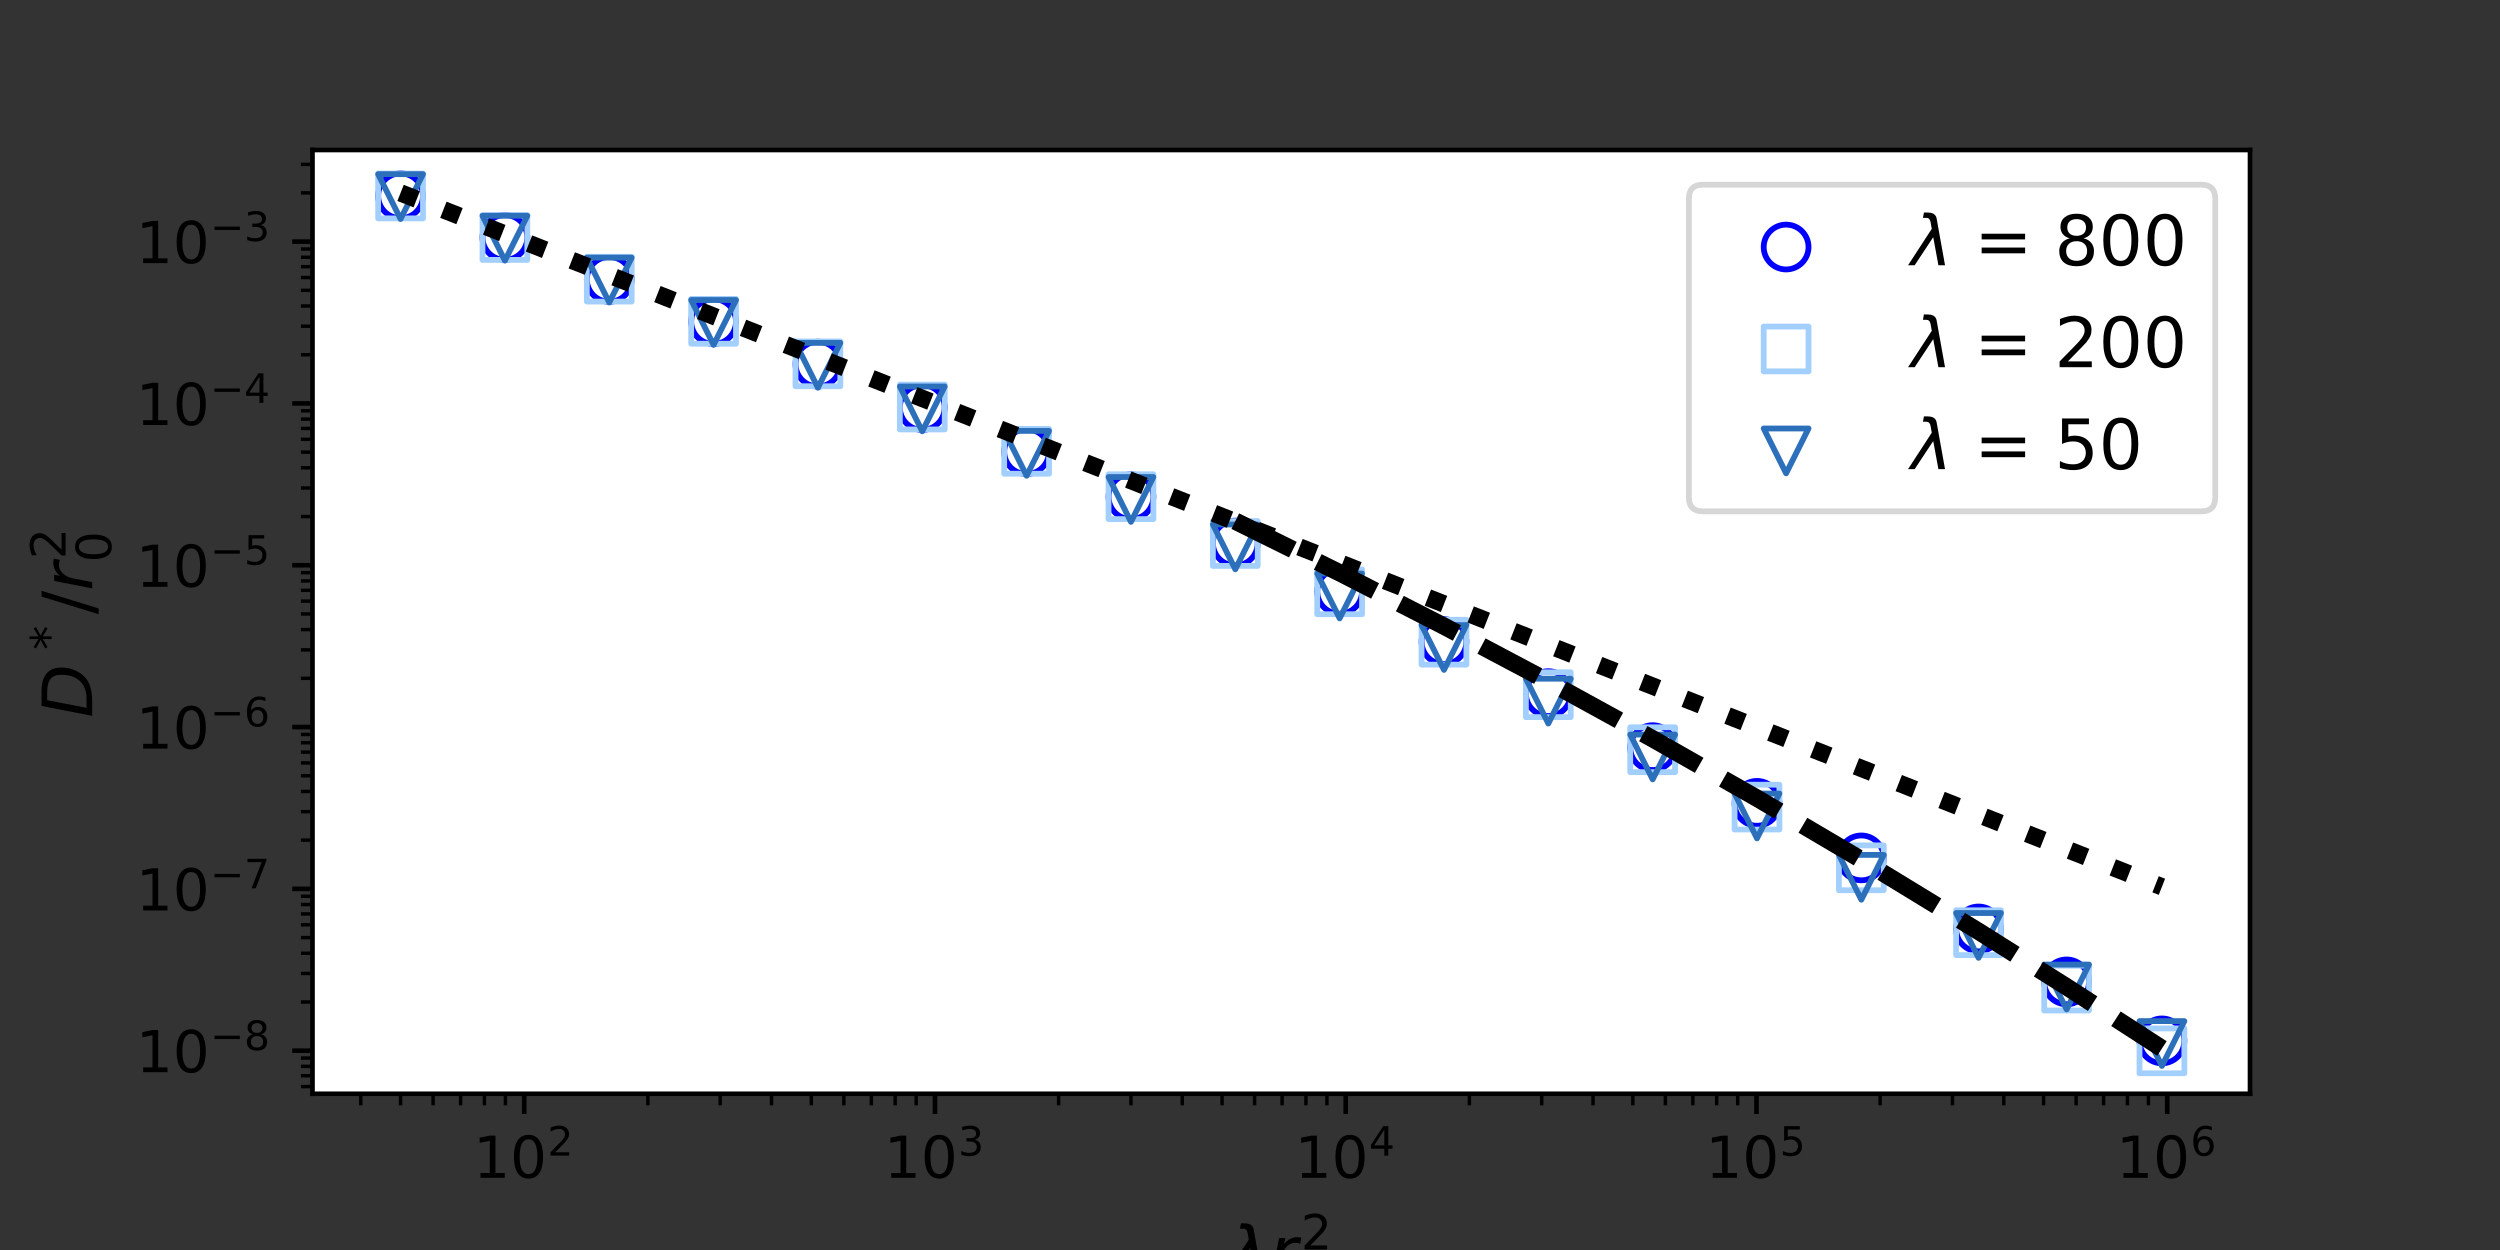 <?xml version="1.0" encoding="utf-8" standalone="no"?>
<!DOCTYPE svg PUBLIC "-//W3C//DTD SVG 1.1//EN"
  "http://www.w3.org/Graphics/SVG/1.1/DTD/svg11.dtd">
<!-- Created with matplotlib (https://matplotlib.org/) -->
<svg height="216pt" version="1.1" viewBox="0 0 432 216" width="432pt" xmlns="http://www.w3.org/2000/svg" xmlns:xlink="http://www.w3.org/1999/xlink">
 <rect x="0" y="0" width="432" height="216" fill="#333333" stroke="none"/>
 <defs>
  <style type="text/css">*{stroke-linecap:butt;stroke-linejoin:round;}</style>
 </defs>
 <g id="figure_1">
  <g id="patch_1">
   <path d="M 0 216 
L 432 216 
L 432 0 
L 0 0 
z
" style="fill:none;"/>
  </g>
  <g id="axes_1">
   <g id="patch_2">
    <path d="M 54 189 
L 388.8 189 
L 388.8 25.92 
L 54 25.92 
z
" style="fill:#ffffff;"/>
   </g>
   <g id="PathCollection_1">
    <defs>
     <path d="M 0 3.873 
C 1.027 3.873 2.012 3.465 2.739 2.739 
C 3.465 2.012 3.873 1.027 3.873 -0 
C 3.873 -1.027 3.465 -2.012 2.739 -2.739 
C 2.012 -3.465 1.027 -3.873 0 -3.873 
C -1.027 -3.873 -2.012 -3.465 -2.739 -2.739 
C -3.465 -2.012 -3.873 -1.027 -3.873 0 
C -3.873 1.027 -3.465 2.012 -2.739 2.739 
C -2.012 3.465 -1.027 3.873 0 3.873 
z
" id="C0_0_7c235ff514"/>
    </defs>
    <g clip-path="url(#p9a90a8bd35)">
     <use style="fill:none;stroke:#0000ff;" x="69.218" xlink:href="#C0_0_7c235ff514" y="33.838"/>
    </g>
    <g clip-path="url(#p9a90a8bd35)">
     <use style="fill:none;stroke:#0000ff;" x="87.248" xlink:href="#C0_0_7c235ff514" y="41.027"/>
    </g>
    <g clip-path="url(#p9a90a8bd35)">
     <use style="fill:none;stroke:#0000ff;" x="105.278" xlink:href="#C0_0_7c235ff514" y="48.273"/>
    </g>
    <g clip-path="url(#p9a90a8bd35)">
     <use style="fill:none;stroke:#0000ff;" x="123.308" xlink:href="#C0_0_7c235ff514" y="55.564"/>
    </g>
    <g clip-path="url(#p9a90a8bd35)">
     <use style="fill:none;stroke:#0000ff;" x="141.338" xlink:href="#C0_0_7c235ff514" y="62.917"/>
    </g>
    <g clip-path="url(#p9a90a8bd35)">
     <use style="fill:none;stroke:#0000ff;" x="159.369" xlink:href="#C0_0_7c235ff514" y="70.415"/>
    </g>
    <g clip-path="url(#p9a90a8bd35)">
     <use style="fill:none;stroke:#0000ff;" x="177.399" xlink:href="#C0_0_7c235ff514" y="78.04"/>
    </g>
    <g clip-path="url(#p9a90a8bd35)">
     <use style="fill:none;stroke:#0000ff;" x="195.429" xlink:href="#C0_0_7c235ff514" y="85.843"/>
    </g>
    <g clip-path="url(#p9a90a8bd35)">
     <use style="fill:none;stroke:#0000ff;" x="213.459" xlink:href="#C0_0_7c235ff514" y="93.84"/>
    </g>
    <g clip-path="url(#p9a90a8bd35)">
     <use style="fill:none;stroke:#0000ff;" x="231.489" xlink:href="#C0_0_7c235ff514" y="102.192"/>
    </g>
    <g clip-path="url(#p9a90a8bd35)">
     <use style="fill:none;stroke:#0000ff;" x="249.519" xlink:href="#C0_0_7c235ff514" y="110.874"/>
    </g>
    <g clip-path="url(#p9a90a8bd35)">
     <use style="fill:none;stroke:#0000ff;" x="267.549" xlink:href="#C0_0_7c235ff514" y="119.859"/>
    </g>
    <g clip-path="url(#p9a90a8bd35)">
     <use style="fill:none;stroke:#0000ff;" x="285.579" xlink:href="#C0_0_7c235ff514" y="129.191"/>
    </g>
    <g clip-path="url(#p9a90a8bd35)">
     <use style="fill:none;stroke:#0000ff;" x="303.609" xlink:href="#C0_0_7c235ff514" y="138.817"/>
    </g>
    <g clip-path="url(#p9a90a8bd35)">
     <use style="fill:none;stroke:#0000ff;" x="321.639" xlink:href="#C0_0_7c235ff514" y="148.244"/>
    </g>
    <g clip-path="url(#p9a90a8bd35)">
     <use style="fill:none;stroke:#0000ff;" x="341.892" xlink:href="#C0_0_7c235ff514" y="160.52"/>
    </g>
    <g clip-path="url(#p9a90a8bd35)">
     <use style="fill:none;stroke:#0000ff;" x="357.111" xlink:href="#C0_0_7c235ff514" y="169.671"/>
    </g>
    <g clip-path="url(#p9a90a8bd35)">
     <use style="fill:none;stroke:#0000ff;" x="373.582" xlink:href="#C0_0_7c235ff514" y="179.864"/>
    </g>
   </g>
   <g id="PathCollection_2">
    <defs>
     <path d="M -3.873 3.873 
L 3.873 3.873 
L 3.873 -3.873 
L -3.873 -3.873 
z
" id="C1_0_9abd73dfb7"/>
    </defs>
    <g clip-path="url(#p9a90a8bd35)">
     <use style="fill:none;stroke:#a2cffe;" x="69.218" xlink:href="#C1_0_9abd73dfb7" y="33.864"/>
    </g>
    <g clip-path="url(#p9a90a8bd35)">
     <use style="fill:none;stroke:#a2cffe;" x="87.248" xlink:href="#C1_0_9abd73dfb7" y="41.042"/>
    </g>
    <g clip-path="url(#p9a90a8bd35)">
     <use style="fill:none;stroke:#a2cffe;" x="105.278" xlink:href="#C1_0_9abd73dfb7" y="48.239"/>
    </g>
    <g clip-path="url(#p9a90a8bd35)">
     <use style="fill:none;stroke:#a2cffe;" x="123.308" xlink:href="#C1_0_9abd73dfb7" y="55.517"/>
    </g>
    <g clip-path="url(#p9a90a8bd35)">
     <use style="fill:none;stroke:#a2cffe;" x="141.338" xlink:href="#C1_0_9abd73dfb7" y="62.871"/>
    </g>
    <g clip-path="url(#p9a90a8bd35)">
     <use style="fill:none;stroke:#a2cffe;" x="159.369" xlink:href="#C1_0_9abd73dfb7" y="70.332"/>
    </g>
    <g clip-path="url(#p9a90a8bd35)">
     <use style="fill:none;stroke:#a2cffe;" x="177.399" xlink:href="#C1_0_9abd73dfb7" y="77.987"/>
    </g>
    <g clip-path="url(#p9a90a8bd35)">
     <use style="fill:none;stroke:#a2cffe;" x="195.429" xlink:href="#C1_0_9abd73dfb7" y="85.83"/>
    </g>
    <g clip-path="url(#p9a90a8bd35)">
     <use style="fill:none;stroke:#a2cffe;" x="213.459" xlink:href="#C1_0_9abd73dfb7" y="93.918"/>
    </g>
    <g clip-path="url(#p9a90a8bd35)">
     <use style="fill:none;stroke:#a2cffe;" x="231.489" xlink:href="#C1_0_9abd73dfb7" y="102.268"/>
    </g>
    <g clip-path="url(#p9a90a8bd35)">
     <use style="fill:none;stroke:#a2cffe;" x="249.519" xlink:href="#C1_0_9abd73dfb7" y="110.971"/>
    </g>
    <g clip-path="url(#p9a90a8bd35)">
     <use style="fill:none;stroke:#a2cffe;" x="267.549" xlink:href="#C1_0_9abd73dfb7" y="120.046"/>
    </g>
    <g clip-path="url(#p9a90a8bd35)">
     <use style="fill:none;stroke:#a2cffe;" x="285.579" xlink:href="#C1_0_9abd73dfb7" y="129.554"/>
    </g>
    <g clip-path="url(#p9a90a8bd35)">
     <use style="fill:none;stroke:#a2cffe;" x="303.609" xlink:href="#C1_0_9abd73dfb7" y="139.47"/>
    </g>
    <g clip-path="url(#p9a90a8bd35)">
     <use style="fill:none;stroke:#a2cffe;" x="321.639" xlink:href="#C1_0_9abd73dfb7" y="149.956"/>
    </g>
    <g clip-path="url(#p9a90a8bd35)">
     <use style="fill:none;stroke:#a2cffe;" x="341.892" xlink:href="#C1_0_9abd73dfb7" y="161.168"/>
    </g>
    <g clip-path="url(#p9a90a8bd35)">
     <use style="fill:none;stroke:#a2cffe;" x="357.111" xlink:href="#C1_0_9abd73dfb7" y="170.744"/>
    </g>
    <g clip-path="url(#p9a90a8bd35)">
     <use style="fill:none;stroke:#a2cffe;" x="373.582" xlink:href="#C1_0_9abd73dfb7" y="181.587"/>
    </g>
   </g>
   <g id="PathCollection_3">
    <path clip-path="url(#p9a90a8bd35)" d="M 69.218 37.843 
L 73.091 30.097 
L 65.345 30.097 
z
" style="fill:none;stroke:#2c6fbb;"/>
    <path clip-path="url(#p9a90a8bd35)" d="M 87.248 45.035 
L 91.121 37.289 
L 83.375 37.289 
z
" style="fill:none;stroke:#2c6fbb;"/>
    <path clip-path="url(#p9a90a8bd35)" d="M 105.278 52.27 
L 109.151 44.524 
L 101.405 44.524 
z
" style="fill:none;stroke:#2c6fbb;"/>
    <path clip-path="url(#p9a90a8bd35)" d="M 123.308 59.595 
L 127.181 51.849 
L 119.435 51.849 
z
" style="fill:none;stroke:#2c6fbb;"/>
    <path clip-path="url(#p9a90a8bd35)" d="M 141.338 66.995 
L 145.211 59.249 
L 137.465 59.249 
z
" style="fill:none;stroke:#2c6fbb;"/>
    <path clip-path="url(#p9a90a8bd35)" d="M 159.369 74.53 
L 163.242 66.784 
L 155.496 66.784 
z
" style="fill:none;stroke:#2c6fbb;"/>
    <path clip-path="url(#p9a90a8bd35)" d="M 177.399 82.209 
L 181.272 74.463 
L 173.526 74.463 
z
" style="fill:none;stroke:#2c6fbb;"/>
    <path clip-path="url(#p9a90a8bd35)" d="M 195.429 90.179 
L 199.302 82.434 
L 191.556 82.434 
z
" style="fill:none;stroke:#2c6fbb;"/>
    <path clip-path="url(#p9a90a8bd35)" d="M 213.459 98.377 
L 217.332 90.631 
L 209.586 90.631 
z
" style="fill:none;stroke:#2c6fbb;"/>
    <path clip-path="url(#p9a90a8bd35)" d="M 231.489 106.857 
L 235.362 99.111 
L 227.616 99.111 
z
" style="fill:none;stroke:#2c6fbb;"/>
    <path clip-path="url(#p9a90a8bd35)" d="M 249.519 115.76 
L 253.392 108.014 
L 245.646 108.014 
z
" style="fill:none;stroke:#2c6fbb;"/>
    <path clip-path="url(#p9a90a8bd35)" d="M 267.549 125.028 
L 271.422 117.282 
L 263.676 117.282 
z
" style="fill:none;stroke:#2c6fbb;"/>
    <path clip-path="url(#p9a90a8bd35)" d="M 285.579 134.679 
L 289.452 126.933 
L 281.706 126.933 
z
" style="fill:none;stroke:#2c6fbb;"/>
    <path clip-path="url(#p9a90a8bd35)" d="M 303.609 144.871 
L 307.482 137.125 
L 299.736 137.125 
z
" style="fill:none;stroke:#2c6fbb;"/>
    <path clip-path="url(#p9a90a8bd35)" d="M 321.639 155.475 
L 325.512 147.729 
L 317.766 147.729 
z
" style="fill:none;stroke:#2c6fbb;"/>
    <path clip-path="url(#p9a90a8bd35)" d="M 341.892 165.516 
L 345.765 157.77 
L 338.019 157.77 
z
" style="fill:none;stroke:#2c6fbb;"/>
    <path clip-path="url(#p9a90a8bd35)" d="M 357.111 174.423 
L 360.984 166.677 
L 353.238 166.677 
z
" style="fill:none;stroke:#2c6fbb;"/>
    <path clip-path="url(#p9a90a8bd35)" d="M 373.582 184.194 
L 377.455 176.448 
L 369.709 176.448 
z
" style="fill:none;stroke:#2c6fbb;"/>
   </g>
   <g id="matplotlib.axis_1">
    <g id="xtick_1">
     <g id="line2d_1">
      <defs>
       <path d="M 0 0 
L 0 3.5 
" id="m5010c3988a" style="stroke:#000000;stroke-width:0.8;"/>
      </defs>
      <g>
       <use style="stroke:#000000;stroke-width:0.8;" x="90.585" xlink:href="#m5010c3988a" y="189"/>
      </g>
     </g>
     <g id="text_1">
      <!-- $\mathdefault{10^{2}}$ -->
      <g transform="translate(81.785 203.598)scale(0.1 -0.1)">
       <defs>
        <path d="M 12.406 8.297 
L 28.516 8.297 
L 28.516 63.922 
L 10.984 60.406 
L 10.984 69.391 
L 28.422 72.906 
L 38.281 72.906 
L 38.281 8.297 
L 54.391 8.297 
L 54.391 0 
L 12.406 0 
z
" id="DejaVuSans-49"/>
        <path d="M 31.781 66.406 
Q 24.172 66.406 20.328 58.906 
Q 16.5 51.422 16.5 36.375 
Q 16.5 21.391 20.328 13.891 
Q 24.172 6.391 31.781 6.391 
Q 39.453 6.391 43.281 13.891 
Q 47.125 21.391 47.125 36.375 
Q 47.125 51.422 43.281 58.906 
Q 39.453 66.406 31.781 66.406 
z
M 31.781 74.219 
Q 44.047 74.219 50.516 64.516 
Q 56.984 54.828 56.984 36.375 
Q 56.984 17.969 50.516 8.266 
Q 44.047 -1.422 31.781 -1.422 
Q 19.531 -1.422 13.062 8.266 
Q 6.594 17.969 6.594 36.375 
Q 6.594 54.828 13.062 64.516 
Q 19.531 74.219 31.781 74.219 
z
" id="DejaVuSans-48"/>
        <path d="M 19.188 8.297 
L 53.609 8.297 
L 53.609 0 
L 7.328 0 
L 7.328 8.297 
Q 12.938 14.109 22.625 23.891 
Q 32.328 33.688 34.812 36.531 
Q 39.547 41.844 41.422 45.531 
Q 43.312 49.219 43.312 52.781 
Q 43.312 58.594 39.234 62.25 
Q 35.156 65.922 28.609 65.922 
Q 23.969 65.922 18.812 64.312 
Q 13.672 62.703 7.812 59.422 
L 7.812 69.391 
Q 13.766 71.781 18.938 73 
Q 24.125 74.219 28.422 74.219 
Q 39.75 74.219 46.484 68.547 
Q 53.219 62.891 53.219 53.422 
Q 53.219 48.922 51.531 44.891 
Q 49.859 40.875 45.406 35.406 
Q 44.188 33.984 37.641 27.219 
Q 31.109 20.453 19.188 8.297 
z
" id="DejaVuSans-50"/>
       </defs>
       <use transform="translate(0 0.766)" xlink:href="#DejaVuSans-49"/>
       <use transform="translate(63.623 0.766)" xlink:href="#DejaVuSans-48"/>
       <use transform="translate(128.203 39.047)scale(0.7)" xlink:href="#DejaVuSans-50"/>
      </g>
     </g>
    </g>
    <g id="xtick_2">
     <g id="line2d_2">
      <g>
       <use style="stroke:#000000;stroke-width:0.8;" x="161.563" xlink:href="#m5010c3988a" y="189"/>
      </g>
     </g>
     <g id="text_2">
      <!-- $\mathdefault{10^{3}}$ -->
      <g transform="translate(152.763 203.598)scale(0.1 -0.1)">
       <defs>
        <path d="M 40.578 39.312 
Q 47.656 37.797 51.625 33 
Q 55.609 28.219 55.609 21.188 
Q 55.609 10.406 48.188 4.484 
Q 40.766 -1.422 27.094 -1.422 
Q 22.516 -1.422 17.656 -0.516 
Q 12.797 0.391 7.625 2.203 
L 7.625 11.719 
Q 11.719 9.328 16.594 8.109 
Q 21.484 6.891 26.812 6.891 
Q 36.078 6.891 40.938 10.547 
Q 45.797 14.203 45.797 21.188 
Q 45.797 27.641 41.281 31.266 
Q 36.766 34.906 28.719 34.906 
L 20.219 34.906 
L 20.219 43.016 
L 29.109 43.016 
Q 36.375 43.016 40.234 45.922 
Q 44.094 48.828 44.094 54.297 
Q 44.094 59.906 40.109 62.906 
Q 36.141 65.922 28.719 65.922 
Q 24.656 65.922 20.016 65.031 
Q 15.375 64.156 9.812 62.312 
L 9.812 71.094 
Q 15.438 72.656 20.344 73.438 
Q 25.25 74.219 29.594 74.219 
Q 40.828 74.219 47.359 69.109 
Q 53.906 64.016 53.906 55.328 
Q 53.906 49.266 50.438 45.094 
Q 46.969 40.922 40.578 39.312 
z
" id="DejaVuSans-51"/>
       </defs>
       <use transform="translate(0 0.766)" xlink:href="#DejaVuSans-49"/>
       <use transform="translate(63.623 0.766)" xlink:href="#DejaVuSans-48"/>
       <use transform="translate(128.203 39.047)scale(0.7)" xlink:href="#DejaVuSans-51"/>
      </g>
     </g>
    </g>
    <g id="xtick_3">
     <g id="line2d_3">
      <g>
       <use style="stroke:#000000;stroke-width:0.8;" x="232.542" xlink:href="#m5010c3988a" y="189"/>
      </g>
     </g>
     <g id="text_3">
      <!-- $\mathdefault{10^{4}}$ -->
      <g transform="translate(223.742 203.598)scale(0.1 -0.1)">
       <defs>
        <path d="M 37.797 64.312 
L 12.891 25.391 
L 37.797 25.391 
z
M 35.203 72.906 
L 47.609 72.906 
L 47.609 25.391 
L 58.016 25.391 
L 58.016 17.188 
L 47.609 17.188 
L 47.609 0 
L 37.797 0 
L 37.797 17.188 
L 4.891 17.188 
L 4.891 26.703 
z
" id="DejaVuSans-52"/>
       </defs>
       <use transform="translate(0 0.684)" xlink:href="#DejaVuSans-49"/>
       <use transform="translate(63.623 0.684)" xlink:href="#DejaVuSans-48"/>
       <use transform="translate(128.203 38.966)scale(0.7)" xlink:href="#DejaVuSans-52"/>
      </g>
     </g>
    </g>
    <g id="xtick_4">
     <g id="line2d_4">
      <g>
       <use style="stroke:#000000;stroke-width:0.8;" x="303.52" xlink:href="#m5010c3988a" y="189"/>
      </g>
     </g>
     <g id="text_4">
      <!-- $\mathdefault{10^{5}}$ -->
      <g transform="translate(294.72 203.598)scale(0.1 -0.1)">
       <defs>
        <path d="M 10.797 72.906 
L 49.516 72.906 
L 49.516 64.594 
L 19.828 64.594 
L 19.828 46.734 
Q 21.969 47.469 24.109 47.828 
Q 26.266 48.188 28.422 48.188 
Q 40.625 48.188 47.75 41.5 
Q 54.891 34.812 54.891 23.391 
Q 54.891 11.625 47.562 5.094 
Q 40.234 -1.422 26.906 -1.422 
Q 22.312 -1.422 17.547 -0.641 
Q 12.797 0.141 7.719 1.703 
L 7.719 11.625 
Q 12.109 9.234 16.797 8.062 
Q 21.484 6.891 26.703 6.891 
Q 35.156 6.891 40.078 11.328 
Q 45.016 15.766 45.016 23.391 
Q 45.016 31 40.078 35.438 
Q 35.156 39.891 26.703 39.891 
Q 22.75 39.891 18.812 39.016 
Q 14.891 38.141 10.797 36.281 
z
" id="DejaVuSans-53"/>
       </defs>
       <use transform="translate(0 0.684)" xlink:href="#DejaVuSans-49"/>
       <use transform="translate(63.623 0.684)" xlink:href="#DejaVuSans-48"/>
       <use transform="translate(128.203 38.966)scale(0.7)" xlink:href="#DejaVuSans-53"/>
      </g>
     </g>
    </g>
    <g id="xtick_5">
     <g id="line2d_5">
      <g>
       <use style="stroke:#000000;stroke-width:0.8;" x="374.499" xlink:href="#m5010c3988a" y="189"/>
      </g>
     </g>
     <g id="text_5">
      <!-- $\mathdefault{10^{6}}$ -->
      <g transform="translate(365.699 203.598)scale(0.1 -0.1)">
       <defs>
        <path d="M 33.016 40.375 
Q 26.375 40.375 22.484 35.828 
Q 18.609 31.297 18.609 23.391 
Q 18.609 15.531 22.484 10.953 
Q 26.375 6.391 33.016 6.391 
Q 39.656 6.391 43.531 10.953 
Q 47.406 15.531 47.406 23.391 
Q 47.406 31.297 43.531 35.828 
Q 39.656 40.375 33.016 40.375 
z
M 52.594 71.297 
L 52.594 62.312 
Q 48.875 64.062 45.094 64.984 
Q 41.312 65.922 37.594 65.922 
Q 27.828 65.922 22.672 59.328 
Q 17.531 52.734 16.797 39.406 
Q 19.672 43.656 24.016 45.922 
Q 28.375 48.188 33.594 48.188 
Q 44.578 48.188 50.953 41.516 
Q 57.328 34.859 57.328 23.391 
Q 57.328 12.156 50.688 5.359 
Q 44.047 -1.422 33.016 -1.422 
Q 20.359 -1.422 13.672 8.266 
Q 6.984 17.969 6.984 36.375 
Q 6.984 53.656 15.188 63.938 
Q 23.391 74.219 37.203 74.219 
Q 40.922 74.219 44.703 73.484 
Q 48.484 72.75 52.594 71.297 
z
" id="DejaVuSans-54"/>
       </defs>
       <use transform="translate(0 0.766)" xlink:href="#DejaVuSans-49"/>
       <use transform="translate(63.623 0.766)" xlink:href="#DejaVuSans-48"/>
       <use transform="translate(128.203 39.047)scale(0.7)" xlink:href="#DejaVuSans-54"/>
      </g>
     </g>
    </g>
    <g id="xtick_6">
     <g id="line2d_6">
      <defs>
       <path d="M 0 0 
L 0 2 
" id="m3ad55608a2" style="stroke:#000000;stroke-width:0.6;"/>
      </defs>
      <g>
       <use style="stroke:#000000;stroke-width:0.6;" x="62.34" xlink:href="#m3ad55608a2" y="189"/>
      </g>
     </g>
    </g>
    <g id="xtick_7">
     <g id="line2d_7">
      <g>
       <use style="stroke:#000000;stroke-width:0.6;" x="69.218" xlink:href="#m3ad55608a2" y="189"/>
      </g>
     </g>
    </g>
    <g id="xtick_8">
     <g id="line2d_8">
      <g>
       <use style="stroke:#000000;stroke-width:0.6;" x="74.838" xlink:href="#m3ad55608a2" y="189"/>
      </g>
     </g>
    </g>
    <g id="xtick_9">
     <g id="line2d_9">
      <g>
       <use style="stroke:#000000;stroke-width:0.6;" x="79.59" xlink:href="#m3ad55608a2" y="189"/>
      </g>
     </g>
    </g>
    <g id="xtick_10">
     <g id="line2d_10">
      <g>
       <use style="stroke:#000000;stroke-width:0.6;" x="83.706" xlink:href="#m3ad55608a2" y="189"/>
      </g>
     </g>
    </g>
    <g id="xtick_11">
     <g id="line2d_11">
      <g>
       <use style="stroke:#000000;stroke-width:0.6;" x="87.337" xlink:href="#m3ad55608a2" y="189"/>
      </g>
     </g>
    </g>
    <g id="xtick_12">
     <g id="line2d_12">
      <g>
       <use style="stroke:#000000;stroke-width:0.6;" x="111.951" xlink:href="#m3ad55608a2" y="189"/>
      </g>
     </g>
    </g>
    <g id="xtick_13">
     <g id="line2d_13">
      <g>
       <use style="stroke:#000000;stroke-width:0.6;" x="124.45" xlink:href="#m3ad55608a2" y="189"/>
      </g>
     </g>
    </g>
    <g id="xtick_14">
     <g id="line2d_14">
      <g>
       <use style="stroke:#000000;stroke-width:0.6;" x="133.318" xlink:href="#m3ad55608a2" y="189"/>
      </g>
     </g>
    </g>
    <g id="xtick_15">
     <g id="line2d_15">
      <g>
       <use style="stroke:#000000;stroke-width:0.6;" x="140.197" xlink:href="#m3ad55608a2" y="189"/>
      </g>
     </g>
    </g>
    <g id="xtick_16">
     <g id="line2d_16">
      <g>
       <use style="stroke:#000000;stroke-width:0.6;" x="145.817" xlink:href="#m3ad55608a2" y="189"/>
      </g>
     </g>
    </g>
    <g id="xtick_17">
     <g id="line2d_17">
      <g>
       <use style="stroke:#000000;stroke-width:0.6;" x="150.569" xlink:href="#m3ad55608a2" y="189"/>
      </g>
     </g>
    </g>
    <g id="xtick_18">
     <g id="line2d_18">
      <g>
       <use style="stroke:#000000;stroke-width:0.6;" x="154.685" xlink:href="#m3ad55608a2" y="189"/>
      </g>
     </g>
    </g>
    <g id="xtick_19">
     <g id="line2d_19">
      <g>
       <use style="stroke:#000000;stroke-width:0.6;" x="158.316" xlink:href="#m3ad55608a2" y="189"/>
      </g>
     </g>
    </g>
    <g id="xtick_20">
     <g id="line2d_20">
      <g>
       <use style="stroke:#000000;stroke-width:0.6;" x="182.93" xlink:href="#m3ad55608a2" y="189"/>
      </g>
     </g>
    </g>
    <g id="xtick_21">
     <g id="line2d_21">
      <g>
       <use style="stroke:#000000;stroke-width:0.6;" x="195.429" xlink:href="#m3ad55608a2" y="189"/>
      </g>
     </g>
    </g>
    <g id="xtick_22">
     <g id="line2d_22">
      <g>
       <use style="stroke:#000000;stroke-width:0.6;" x="204.297" xlink:href="#m3ad55608a2" y="189"/>
      </g>
     </g>
    </g>
    <g id="xtick_23">
     <g id="line2d_23">
      <g>
       <use style="stroke:#000000;stroke-width:0.6;" x="211.175" xlink:href="#m3ad55608a2" y="189"/>
      </g>
     </g>
    </g>
    <g id="xtick_24">
     <g id="line2d_24">
      <g>
       <use style="stroke:#000000;stroke-width:0.6;" x="216.795" xlink:href="#m3ad55608a2" y="189"/>
      </g>
     </g>
    </g>
    <g id="xtick_25">
     <g id="line2d_25">
      <g>
       <use style="stroke:#000000;stroke-width:0.6;" x="221.547" xlink:href="#m3ad55608a2" y="189"/>
      </g>
     </g>
    </g>
    <g id="xtick_26">
     <g id="line2d_26">
      <g>
       <use style="stroke:#000000;stroke-width:0.6;" x="225.663" xlink:href="#m3ad55608a2" y="189"/>
      </g>
     </g>
    </g>
    <g id="xtick_27">
     <g id="line2d_27">
      <g>
       <use style="stroke:#000000;stroke-width:0.6;" x="229.294" xlink:href="#m3ad55608a2" y="189"/>
      </g>
     </g>
    </g>
    <g id="xtick_28">
     <g id="line2d_28">
      <g>
       <use style="stroke:#000000;stroke-width:0.6;" x="253.909" xlink:href="#m3ad55608a2" y="189"/>
      </g>
     </g>
    </g>
    <g id="xtick_29">
     <g id="line2d_29">
      <g>
       <use style="stroke:#000000;stroke-width:0.6;" x="266.407" xlink:href="#m3ad55608a2" y="189"/>
      </g>
     </g>
    </g>
    <g id="xtick_30">
     <g id="line2d_30">
      <g>
       <use style="stroke:#000000;stroke-width:0.6;" x="275.275" xlink:href="#m3ad55608a2" y="189"/>
      </g>
     </g>
    </g>
    <g id="xtick_31">
     <g id="line2d_31">
      <g>
       <use style="stroke:#000000;stroke-width:0.6;" x="282.154" xlink:href="#m3ad55608a2" y="189"/>
      </g>
     </g>
    </g>
    <g id="xtick_32">
     <g id="line2d_32">
      <g>
       <use style="stroke:#000000;stroke-width:0.6;" x="287.774" xlink:href="#m3ad55608a2" y="189"/>
      </g>
     </g>
    </g>
    <g id="xtick_33">
     <g id="line2d_33">
      <g>
       <use style="stroke:#000000;stroke-width:0.6;" x="292.526" xlink:href="#m3ad55608a2" y="189"/>
      </g>
     </g>
    </g>
    <g id="xtick_34">
     <g id="line2d_34">
      <g>
       <use style="stroke:#000000;stroke-width:0.6;" x="296.642" xlink:href="#m3ad55608a2" y="189"/>
      </g>
     </g>
    </g>
    <g id="xtick_35">
     <g id="line2d_35">
      <g>
       <use style="stroke:#000000;stroke-width:0.6;" x="300.273" xlink:href="#m3ad55608a2" y="189"/>
      </g>
     </g>
    </g>
    <g id="xtick_36">
     <g id="line2d_36">
      <g>
       <use style="stroke:#000000;stroke-width:0.6;" x="324.887" xlink:href="#m3ad55608a2" y="189"/>
      </g>
     </g>
    </g>
    <g id="xtick_37">
     <g id="line2d_37">
      <g>
       <use style="stroke:#000000;stroke-width:0.6;" x="337.386" xlink:href="#m3ad55608a2" y="189"/>
      </g>
     </g>
    </g>
    <g id="xtick_38">
     <g id="line2d_38">
      <g>
       <use style="stroke:#000000;stroke-width:0.6;" x="346.254" xlink:href="#m3ad55608a2" y="189"/>
      </g>
     </g>
    </g>
    <g id="xtick_39">
     <g id="line2d_39">
      <g>
       <use style="stroke:#000000;stroke-width:0.6;" x="353.132" xlink:href="#m3ad55608a2" y="189"/>
      </g>
     </g>
    </g>
    <g id="xtick_40">
     <g id="line2d_40">
      <g>
       <use style="stroke:#000000;stroke-width:0.6;" x="358.752" xlink:href="#m3ad55608a2" y="189"/>
      </g>
     </g>
    </g>
    <g id="xtick_41">
     <g id="line2d_41">
      <g>
       <use style="stroke:#000000;stroke-width:0.6;" x="363.504" xlink:href="#m3ad55608a2" y="189"/>
      </g>
     </g>
    </g>
    <g id="xtick_42">
     <g id="line2d_42">
      <g>
       <use style="stroke:#000000;stroke-width:0.6;" x="367.62" xlink:href="#m3ad55608a2" y="189"/>
      </g>
     </g>
    </g>
    <g id="xtick_43">
     <g id="line2d_43">
      <g>
       <use style="stroke:#000000;stroke-width:0.6;" x="371.251" xlink:href="#m3ad55608a2" y="189"/>
      </g>
     </g>
    </g>
    <g id="text_6">
     <!-- $\lambda r_0^2$ -->
     <g transform="translate(212.22 220.598)scale(0.12 -0.12)">
      <defs>
       <path d="M 36.719 67.438 
L 48.828 0 
L 39.312 0 
L 31.844 40.438 
L 5.125 0 
L -4.391 0 
L 29.734 52.438 
L 28.031 62.109 
Q 26.953 68.266 21.734 68.266 
L 17.047 68.266 
L 18.5 75.984 
L 24.219 75.875 
Q 35.203 75.734 36.719 67.438 
z
" id="DejaVuSans-Oblique-955"/>
       <path d="M 44.578 46.391 
Q 43.219 47.125 41.453 47.516 
Q 39.703 47.906 37.703 47.906 
Q 30.516 47.906 25.141 42.453 
Q 19.781 37.016 18.016 27.875 
L 12.5 0 
L 3.516 0 
L 14.203 54.688 
L 23.188 54.688 
L 21.484 46.188 
Q 25.047 50.922 30 53.453 
Q 34.969 56 40.578 56 
Q 42.047 56 43.453 55.828 
Q 44.875 55.672 46.297 55.281 
z
" id="DejaVuSans-Oblique-114"/>
      </defs>
      <use transform="translate(0 0.766)" xlink:href="#DejaVuSans-Oblique-955"/>
      <use transform="translate(59.18 0.766)" xlink:href="#DejaVuSans-Oblique-114"/>
      <use transform="translate(104.943 39.047)scale(0.7)" xlink:href="#DejaVuSans-50"/>
      <use transform="translate(100.293 -26.578)scale(0.7)" xlink:href="#DejaVuSans-48"/>
     </g>
    </g>
   </g>
   <g id="matplotlib.axis_2">
    <g id="ytick_1">
     <g id="line2d_44">
      <defs>
       <path d="M 0 0 
L -3.5 0 
" id="m0178386e87" style="stroke:#000000;stroke-width:0.8;"/>
      </defs>
      <g>
       <use style="stroke:#000000;stroke-width:0.8;" x="54" xlink:href="#m0178386e87" y="181.558"/>
      </g>
     </g>
     <g id="text_7">
      <!-- $\mathdefault{10^{-8}}$ -->
      <g transform="translate(23.5 185.358)scale(0.1 -0.1)">
       <defs>
        <path d="M 10.594 35.5 
L 73.188 35.5 
L 73.188 27.203 
L 10.594 27.203 
z
" id="DejaVuSans-8722"/>
        <path d="M 31.781 34.625 
Q 24.75 34.625 20.719 30.859 
Q 16.703 27.094 16.703 20.516 
Q 16.703 13.922 20.719 10.156 
Q 24.75 6.391 31.781 6.391 
Q 38.812 6.391 42.859 10.172 
Q 46.922 13.969 46.922 20.516 
Q 46.922 27.094 42.891 30.859 
Q 38.875 34.625 31.781 34.625 
z
M 21.922 38.812 
Q 15.578 40.375 12.031 44.719 
Q 8.5 49.078 8.5 55.328 
Q 8.5 64.062 14.719 69.141 
Q 20.953 74.219 31.781 74.219 
Q 42.672 74.219 48.875 69.141 
Q 55.078 64.062 55.078 55.328 
Q 55.078 49.078 51.531 44.719 
Q 48 40.375 41.703 38.812 
Q 48.828 37.156 52.797 32.312 
Q 56.781 27.484 56.781 20.516 
Q 56.781 9.906 50.312 4.234 
Q 43.844 -1.422 31.781 -1.422 
Q 19.734 -1.422 13.25 4.234 
Q 6.781 9.906 6.781 20.516 
Q 6.781 27.484 10.781 32.312 
Q 14.797 37.156 21.922 38.812 
z
M 18.312 54.391 
Q 18.312 48.734 21.844 45.562 
Q 25.391 42.391 31.781 42.391 
Q 38.141 42.391 41.719 45.562 
Q 45.312 48.734 45.312 54.391 
Q 45.312 60.062 41.719 63.234 
Q 38.141 66.406 31.781 66.406 
Q 25.391 66.406 21.844 63.234 
Q 18.312 60.062 18.312 54.391 
z
" id="DejaVuSans-56"/>
       </defs>
       <use transform="translate(0 0.766)" xlink:href="#DejaVuSans-49"/>
       <use transform="translate(63.623 0.766)" xlink:href="#DejaVuSans-48"/>
       <use transform="translate(128.203 39.047)scale(0.7)" xlink:href="#DejaVuSans-8722"/>
       <use transform="translate(186.855 39.047)scale(0.7)" xlink:href="#DejaVuSans-56"/>
      </g>
     </g>
    </g>
    <g id="ytick_2">
     <g id="line2d_45">
      <g>
       <use style="stroke:#000000;stroke-width:0.8;" x="54" xlink:href="#m0178386e87" y="153.597"/>
      </g>
     </g>
     <g id="text_8">
      <!-- $\mathdefault{10^{-7}}$ -->
      <g transform="translate(23.5 157.396)scale(0.1 -0.1)">
       <defs>
        <path d="M 8.203 72.906 
L 55.078 72.906 
L 55.078 68.703 
L 28.609 0 
L 18.312 0 
L 43.219 64.594 
L 8.203 64.594 
z
" id="DejaVuSans-55"/>
       </defs>
       <use transform="translate(0 0.684)" xlink:href="#DejaVuSans-49"/>
       <use transform="translate(63.623 0.684)" xlink:href="#DejaVuSans-48"/>
       <use transform="translate(128.203 38.966)scale(0.7)" xlink:href="#DejaVuSans-8722"/>
       <use transform="translate(186.855 38.966)scale(0.7)" xlink:href="#DejaVuSans-55"/>
      </g>
     </g>
    </g>
    <g id="ytick_3">
     <g id="line2d_46">
      <g>
       <use style="stroke:#000000;stroke-width:0.8;" x="54" xlink:href="#m0178386e87" y="125.635"/>
      </g>
     </g>
     <g id="text_9">
      <!-- $\mathdefault{10^{-6}}$ -->
      <g transform="translate(23.5 129.434)scale(0.1 -0.1)">
       <use transform="translate(0 0.766)" xlink:href="#DejaVuSans-49"/>
       <use transform="translate(63.623 0.766)" xlink:href="#DejaVuSans-48"/>
       <use transform="translate(128.203 39.047)scale(0.7)" xlink:href="#DejaVuSans-8722"/>
       <use transform="translate(186.855 39.047)scale(0.7)" xlink:href="#DejaVuSans-54"/>
      </g>
     </g>
    </g>
    <g id="ytick_4">
     <g id="line2d_47">
      <g>
       <use style="stroke:#000000;stroke-width:0.8;" x="54" xlink:href="#m0178386e87" y="97.673"/>
      </g>
     </g>
     <g id="text_10">
      <!-- $\mathdefault{10^{-5}}$ -->
      <g transform="translate(23.5 101.473)scale(0.1 -0.1)">
       <use transform="translate(0 0.684)" xlink:href="#DejaVuSans-49"/>
       <use transform="translate(63.623 0.684)" xlink:href="#DejaVuSans-48"/>
       <use transform="translate(128.203 38.966)scale(0.7)" xlink:href="#DejaVuSans-8722"/>
       <use transform="translate(186.855 38.966)scale(0.7)" xlink:href="#DejaVuSans-53"/>
      </g>
     </g>
    </g>
    <g id="ytick_5">
     <g id="line2d_48">
      <g>
       <use style="stroke:#000000;stroke-width:0.8;" x="54" xlink:href="#m0178386e87" y="69.712"/>
      </g>
     </g>
     <g id="text_11">
      <!-- $\mathdefault{10^{-4}}$ -->
      <g transform="translate(23.5 73.511)scale(0.1 -0.1)">
       <use transform="translate(0 0.684)" xlink:href="#DejaVuSans-49"/>
       <use transform="translate(63.623 0.684)" xlink:href="#DejaVuSans-48"/>
       <use transform="translate(128.203 38.966)scale(0.7)" xlink:href="#DejaVuSans-8722"/>
       <use transform="translate(186.855 38.966)scale(0.7)" xlink:href="#DejaVuSans-52"/>
      </g>
     </g>
    </g>
    <g id="ytick_6">
     <g id="line2d_49">
      <g>
       <use style="stroke:#000000;stroke-width:0.8;" x="54" xlink:href="#m0178386e87" y="41.75"/>
      </g>
     </g>
     <g id="text_12">
      <!-- $\mathdefault{10^{-3}}$ -->
      <g transform="translate(23.5 45.549)scale(0.1 -0.1)">
       <use transform="translate(0 0.766)" xlink:href="#DejaVuSans-49"/>
       <use transform="translate(63.623 0.766)" xlink:href="#DejaVuSans-48"/>
       <use transform="translate(128.203 39.047)scale(0.7)" xlink:href="#DejaVuSans-8722"/>
       <use transform="translate(186.855 39.047)scale(0.7)" xlink:href="#DejaVuSans-51"/>
      </g>
     </g>
    </g>
    <g id="ytick_7">
     <g id="line2d_50">
      <defs>
       <path d="M 0 0 
L -2 0 
" id="mbe70d41e10" style="stroke:#000000;stroke-width:0.6;"/>
      </defs>
      <g>
       <use style="stroke:#000000;stroke-width:0.6;" x="54" xlink:href="#mbe70d41e10" y="187.762"/>
      </g>
     </g>
    </g>
    <g id="ytick_8">
     <g id="line2d_51">
      <g>
       <use style="stroke:#000000;stroke-width:0.6;" x="54" xlink:href="#mbe70d41e10" y="185.89"/>
      </g>
     </g>
    </g>
    <g id="ytick_9">
     <g id="line2d_52">
      <g>
       <use style="stroke:#000000;stroke-width:0.6;" x="54" xlink:href="#mbe70d41e10" y="184.268"/>
      </g>
     </g>
    </g>
    <g id="ytick_10">
     <g id="line2d_53">
      <g>
       <use style="stroke:#000000;stroke-width:0.6;" x="54" xlink:href="#mbe70d41e10" y="182.838"/>
      </g>
     </g>
    </g>
    <g id="ytick_11">
     <g id="line2d_54">
      <g>
       <use style="stroke:#000000;stroke-width:0.6;" x="54" xlink:href="#mbe70d41e10" y="173.141"/>
      </g>
     </g>
    </g>
    <g id="ytick_12">
     <g id="line2d_55">
      <g>
       <use style="stroke:#000000;stroke-width:0.6;" x="54" xlink:href="#mbe70d41e10" y="168.217"/>
      </g>
     </g>
    </g>
    <g id="ytick_13">
     <g id="line2d_56">
      <g>
       <use style="stroke:#000000;stroke-width:0.6;" x="54" xlink:href="#mbe70d41e10" y="164.724"/>
      </g>
     </g>
    </g>
    <g id="ytick_14">
     <g id="line2d_57">
      <g>
       <use style="stroke:#000000;stroke-width:0.6;" x="54" xlink:href="#mbe70d41e10" y="162.014"/>
      </g>
     </g>
    </g>
    <g id="ytick_15">
     <g id="line2d_58">
      <g>
       <use style="stroke:#000000;stroke-width:0.6;" x="54" xlink:href="#mbe70d41e10" y="159.8"/>
      </g>
     </g>
    </g>
    <g id="ytick_16">
     <g id="line2d_59">
      <g>
       <use style="stroke:#000000;stroke-width:0.6;" x="54" xlink:href="#mbe70d41e10" y="157.928"/>
      </g>
     </g>
    </g>
    <g id="ytick_17">
     <g id="line2d_60">
      <g>
       <use style="stroke:#000000;stroke-width:0.6;" x="54" xlink:href="#mbe70d41e10" y="156.307"/>
      </g>
     </g>
    </g>
    <g id="ytick_18">
     <g id="line2d_61">
      <g>
       <use style="stroke:#000000;stroke-width:0.6;" x="54" xlink:href="#mbe70d41e10" y="154.876"/>
      </g>
     </g>
    </g>
    <g id="ytick_19">
     <g id="line2d_62">
      <g>
       <use style="stroke:#000000;stroke-width:0.6;" x="54" xlink:href="#mbe70d41e10" y="145.179"/>
      </g>
     </g>
    </g>
    <g id="ytick_20">
     <g id="line2d_63">
      <g>
       <use style="stroke:#000000;stroke-width:0.6;" x="54" xlink:href="#mbe70d41e10" y="140.256"/>
      </g>
     </g>
    </g>
    <g id="ytick_21">
     <g id="line2d_64">
      <g>
       <use style="stroke:#000000;stroke-width:0.6;" x="54" xlink:href="#mbe70d41e10" y="136.762"/>
      </g>
     </g>
    </g>
    <g id="ytick_22">
     <g id="line2d_65">
      <g>
       <use style="stroke:#000000;stroke-width:0.6;" x="54" xlink:href="#mbe70d41e10" y="134.052"/>
      </g>
     </g>
    </g>
    <g id="ytick_23">
     <g id="line2d_66">
      <g>
       <use style="stroke:#000000;stroke-width:0.6;" x="54" xlink:href="#mbe70d41e10" y="131.838"/>
      </g>
     </g>
    </g>
    <g id="ytick_24">
     <g id="line2d_67">
      <g>
       <use style="stroke:#000000;stroke-width:0.6;" x="54" xlink:href="#mbe70d41e10" y="129.966"/>
      </g>
     </g>
    </g>
    <g id="ytick_25">
     <g id="line2d_68">
      <g>
       <use style="stroke:#000000;stroke-width:0.6;" x="54" xlink:href="#mbe70d41e10" y="128.345"/>
      </g>
     </g>
    </g>
    <g id="ytick_26">
     <g id="line2d_69">
      <g>
       <use style="stroke:#000000;stroke-width:0.6;" x="54" xlink:href="#mbe70d41e10" y="126.915"/>
      </g>
     </g>
    </g>
    <g id="ytick_27">
     <g id="line2d_70">
      <g>
       <use style="stroke:#000000;stroke-width:0.6;" x="54" xlink:href="#mbe70d41e10" y="117.218"/>
      </g>
     </g>
    </g>
    <g id="ytick_28">
     <g id="line2d_71">
      <g>
       <use style="stroke:#000000;stroke-width:0.6;" x="54" xlink:href="#mbe70d41e10" y="112.294"/>
      </g>
     </g>
    </g>
    <g id="ytick_29">
     <g id="line2d_72">
      <g>
       <use style="stroke:#000000;stroke-width:0.6;" x="54" xlink:href="#mbe70d41e10" y="108.8"/>
      </g>
     </g>
    </g>
    <g id="ytick_30">
     <g id="line2d_73">
      <g>
       <use style="stroke:#000000;stroke-width:0.6;" x="54" xlink:href="#mbe70d41e10" y="106.091"/>
      </g>
     </g>
    </g>
    <g id="ytick_31">
     <g id="line2d_74">
      <g>
       <use style="stroke:#000000;stroke-width:0.6;" x="54" xlink:href="#mbe70d41e10" y="103.877"/>
      </g>
     </g>
    </g>
    <g id="ytick_32">
     <g id="line2d_75">
      <g>
       <use style="stroke:#000000;stroke-width:0.6;" x="54" xlink:href="#mbe70d41e10" y="102.005"/>
      </g>
     </g>
    </g>
    <g id="ytick_33">
     <g id="line2d_76">
      <g>
       <use style="stroke:#000000;stroke-width:0.6;" x="54" xlink:href="#mbe70d41e10" y="100.383"/>
      </g>
     </g>
    </g>
    <g id="ytick_34">
     <g id="line2d_77">
      <g>
       <use style="stroke:#000000;stroke-width:0.6;" x="54" xlink:href="#mbe70d41e10" y="98.953"/>
      </g>
     </g>
    </g>
    <g id="ytick_35">
     <g id="line2d_78">
      <g>
       <use style="stroke:#000000;stroke-width:0.6;" x="54" xlink:href="#mbe70d41e10" y="89.256"/>
      </g>
     </g>
    </g>
    <g id="ytick_36">
     <g id="line2d_79">
      <g>
       <use style="stroke:#000000;stroke-width:0.6;" x="54" xlink:href="#mbe70d41e10" y="84.332"/>
      </g>
     </g>
    </g>
    <g id="ytick_37">
     <g id="line2d_80">
      <g>
       <use style="stroke:#000000;stroke-width:0.6;" x="54" xlink:href="#mbe70d41e10" y="80.839"/>
      </g>
     </g>
    </g>
    <g id="ytick_38">
     <g id="line2d_81">
      <g>
       <use style="stroke:#000000;stroke-width:0.6;" x="54" xlink:href="#mbe70d41e10" y="78.129"/>
      </g>
     </g>
    </g>
    <g id="ytick_39">
     <g id="line2d_82">
      <g>
       <use style="stroke:#000000;stroke-width:0.6;" x="54" xlink:href="#mbe70d41e10" y="75.915"/>
      </g>
     </g>
    </g>
    <g id="ytick_40">
     <g id="line2d_83">
      <g>
       <use style="stroke:#000000;stroke-width:0.6;" x="54" xlink:href="#mbe70d41e10" y="74.043"/>
      </g>
     </g>
    </g>
    <g id="ytick_41">
     <g id="line2d_84">
      <g>
       <use style="stroke:#000000;stroke-width:0.6;" x="54" xlink:href="#mbe70d41e10" y="72.421"/>
      </g>
     </g>
    </g>
    <g id="ytick_42">
     <g id="line2d_85">
      <g>
       <use style="stroke:#000000;stroke-width:0.6;" x="54" xlink:href="#mbe70d41e10" y="70.991"/>
      </g>
     </g>
    </g>
    <g id="ytick_43">
     <g id="line2d_86">
      <g>
       <use style="stroke:#000000;stroke-width:0.6;" x="54" xlink:href="#mbe70d41e10" y="61.294"/>
      </g>
     </g>
    </g>
    <g id="ytick_44">
     <g id="line2d_87">
      <g>
       <use style="stroke:#000000;stroke-width:0.6;" x="54" xlink:href="#mbe70d41e10" y="56.371"/>
      </g>
     </g>
    </g>
    <g id="ytick_45">
     <g id="line2d_88">
      <g>
       <use style="stroke:#000000;stroke-width:0.6;" x="54" xlink:href="#mbe70d41e10" y="52.877"/>
      </g>
     </g>
    </g>
    <g id="ytick_46">
     <g id="line2d_89">
      <g>
       <use style="stroke:#000000;stroke-width:0.6;" x="54" xlink:href="#mbe70d41e10" y="50.167"/>
      </g>
     </g>
    </g>
    <g id="ytick_47">
     <g id="line2d_90">
      <g>
       <use style="stroke:#000000;stroke-width:0.6;" x="54" xlink:href="#mbe70d41e10" y="47.953"/>
      </g>
     </g>
    </g>
    <g id="ytick_48">
     <g id="line2d_91">
      <g>
       <use style="stroke:#000000;stroke-width:0.6;" x="54" xlink:href="#mbe70d41e10" y="46.081"/>
      </g>
     </g>
    </g>
    <g id="ytick_49">
     <g id="line2d_92">
      <g>
       <use style="stroke:#000000;stroke-width:0.6;" x="54" xlink:href="#mbe70d41e10" y="44.46"/>
      </g>
     </g>
    </g>
    <g id="ytick_50">
     <g id="line2d_93">
      <g>
       <use style="stroke:#000000;stroke-width:0.6;" x="54" xlink:href="#mbe70d41e10" y="43.029"/>
      </g>
     </g>
    </g>
    <g id="ytick_51">
     <g id="line2d_94">
      <g>
       <use style="stroke:#000000;stroke-width:0.6;" x="54" xlink:href="#mbe70d41e10" y="33.333"/>
      </g>
     </g>
    </g>
    <g id="ytick_52">
     <g id="line2d_95">
      <g>
       <use style="stroke:#000000;stroke-width:0.6;" x="54" xlink:href="#mbe70d41e10" y="28.409"/>
      </g>
     </g>
    </g>
    <g id="text_13">
     <!-- $D^*/r_0^2$ -->
     <g transform="translate(16.02 124.02)rotate(-90)scale(0.12 -0.12)">
      <defs>
       <path d="M 16.891 72.906 
L 38.094 72.906 
Q 54.984 72.906 63.594 65.75 
Q 72.219 58.594 72.219 44.484 
Q 72.219 35.156 68.938 26.531 
Q 65.672 17.922 59.906 12.016 
Q 54.109 5.953 45.172 2.969 
Q 36.234 0 24.031 0 
L 2.688 0 
z
M 25.203 64.797 
L 14.203 8.109 
L 27.094 8.109 
Q 43.656 8.109 52.734 17.625 
Q 61.812 27.156 61.812 44.484 
Q 61.812 54.984 55.953 59.891 
Q 50.094 64.797 37.594 64.797 
z
" id="DejaVuSans-Oblique-68"/>
       <path d="M 47.016 60.891 
L 29.5 51.422 
L 47.016 41.891 
L 44.188 37.109 
L 27.781 47.016 
L 27.781 28.609 
L 22.219 28.609 
L 22.219 47.016 
L 5.812 37.109 
L 2.984 41.891 
L 20.516 51.422 
L 2.984 60.891 
L 5.812 65.719 
L 22.219 55.812 
L 22.219 74.219 
L 27.781 74.219 
L 27.781 55.812 
L 44.188 65.719 
z
" id="DejaVuSans-42"/>
       <path d="M 25.391 72.906 
L 33.688 72.906 
L 8.297 -9.281 
L 0 -9.281 
z
" id="DejaVuSans-47"/>
      </defs>
      <use transform="translate(0 0.766)" xlink:href="#DejaVuSans-Oblique-68"/>
      <use transform="translate(97.656 39.047)scale(0.7)" xlink:href="#DejaVuSans-42"/>
      <use transform="translate(149.028 0.766)" xlink:href="#DejaVuSans-47"/>
      <use transform="translate(182.72 0.766)" xlink:href="#DejaVuSans-Oblique-114"/>
      <use transform="translate(228.483 39.047)scale(0.7)" xlink:href="#DejaVuSans-50"/>
      <use transform="translate(223.833 -26.578)scale(0.7)" xlink:href="#DejaVuSans-48"/>
     </g>
    </g>
   </g>
   <g id="line2d_96">
    <path clip-path="url(#p9a90a8bd35)" d="M 213.459 90.057 
L 231.489 98.98 
L 249.519 108.206 
L 267.549 117.761 
L 285.579 127.667 
L 303.609 137.934 
L 321.639 148.566 
L 341.892 160.938 
L 357.111 170.526 
L 373.582 181.182 
" style="fill:none;stroke:#000000;stroke-dasharray:11.1,4.8;stroke-dashoffset:0;stroke-width:3;"/>
   </g>
   <g id="line2d_97">
    <path clip-path="url(#p9a90a8bd35)" d="M 69.218 33.333 
L 87.248 40.436 
L 105.278 47.538 
L 123.308 54.641 
L 141.338 61.744 
L 159.369 68.847 
L 177.399 75.95 
L 195.429 83.053 
L 213.459 90.156 
L 231.489 97.259 
L 249.519 104.361 
L 267.549 111.464 
L 285.579 118.567 
L 303.609 125.67 
L 321.639 132.773 
L 341.892 140.751 
L 357.111 146.747 
L 373.582 153.236 
" style="fill:none;stroke:#000000;stroke-dasharray:3,4.95;stroke-dashoffset:0;stroke-width:3;"/>
   </g>
   <g id="patch_3">
    <path d="M 54 189 
L 54 25.92 
" style="fill:none;stroke:#000000;stroke-linecap:square;stroke-linejoin:miter;stroke-width:0.8;"/>
   </g>
   <g id="patch_4">
    <path d="M 388.8 189 
L 388.8 25.92 
" style="fill:none;stroke:#000000;stroke-linecap:square;stroke-linejoin:miter;stroke-width:0.8;"/>
   </g>
   <g id="patch_5">
    <path d="M 54 189 
L 388.8 189 
" style="fill:none;stroke:#000000;stroke-linecap:square;stroke-linejoin:miter;stroke-width:0.8;"/>
   </g>
   <g id="patch_6">
    <path d="M 54 25.92 
L 388.8 25.92 
" style="fill:none;stroke:#000000;stroke-linecap:square;stroke-linejoin:miter;stroke-width:0.8;"/>
   </g>
   <g id="legend_1">
    <g id="patch_7">
     <path d="M 294.24 88.361 
L 380.4 88.361 
Q 382.8 88.361 382.8 85.961 
L 382.8 34.32 
Q 382.8 31.92 380.4 31.92 
L 294.24 31.92 
Q 291.84 31.92 291.84 34.32 
L 291.84 85.961 
Q 291.84 88.361 294.24 88.361 
z
" style="fill:#ffffff;opacity:0.8;stroke:#cccccc;stroke-linejoin:miter;"/>
    </g>
    <g id="PathCollection_4">
     <path d="M 308.64 46.561 
C 309.667 46.561 310.652 46.153 311.379 45.427 
C 312.105 44.7 312.513 43.715 312.513 42.688 
C 312.513 41.661 312.105 40.676 311.379 39.95 
C 310.652 39.223 309.667 38.815 308.64 38.815 
C 307.613 38.815 306.628 39.223 305.901 39.95 
C 305.175 40.676 304.767 41.661 304.767 42.688 
C 304.767 43.715 305.175 44.7 305.901 45.427 
C 306.628 46.153 307.613 46.561 308.64 46.561 
z
" style="fill:none;stroke:#0000ff;"/>
    </g>
    <g id="text_14">
     <!-- $\lambda$ = 800 -->
     <g transform="translate(330.24 45.838)scale(0.12 -0.12)">
      <defs>
       <path id="DejaVuSans-32"/>
       <path d="M 10.594 45.406 
L 73.188 45.406 
L 73.188 37.203 
L 10.594 37.203 
z
M 10.594 25.484 
L 73.188 25.484 
L 73.188 17.188 
L 10.594 17.188 
z
" id="DejaVuSans-61"/>
      </defs>
      <use transform="translate(0 0.016)" xlink:href="#DejaVuSans-Oblique-955"/>
      <use transform="translate(59.18 0.016)" xlink:href="#DejaVuSans-32"/>
      <use transform="translate(90.967 0.016)" xlink:href="#DejaVuSans-61"/>
      <use transform="translate(174.756 0.016)" xlink:href="#DejaVuSans-32"/>
      <use transform="translate(206.543 0.016)" xlink:href="#DejaVuSans-56"/>
      <use transform="translate(270.166 0.016)" xlink:href="#DejaVuSans-48"/>
      <use transform="translate(333.789 0.016)" xlink:href="#DejaVuSans-48"/>
     </g>
    </g>
    <g id="PathCollection_5">
     <path d="M 304.767 64.175 
L 312.513 64.175 
L 312.513 56.429 
L 304.767 56.429 
z
" style="fill:none;stroke:#a2cffe;"/>
    </g>
    <g id="text_15">
     <!-- $\lambda$ = 200 -->
     <g transform="translate(330.24 63.452)scale(0.12 -0.12)">
      <use transform="translate(0 0.016)" xlink:href="#DejaVuSans-Oblique-955"/>
      <use transform="translate(59.18 0.016)" xlink:href="#DejaVuSans-32"/>
      <use transform="translate(90.967 0.016)" xlink:href="#DejaVuSans-61"/>
      <use transform="translate(174.756 0.016)" xlink:href="#DejaVuSans-32"/>
      <use transform="translate(206.543 0.016)" xlink:href="#DejaVuSans-50"/>
      <use transform="translate(270.166 0.016)" xlink:href="#DejaVuSans-48"/>
      <use transform="translate(333.789 0.016)" xlink:href="#DejaVuSans-48"/>
     </g>
    </g>
    <g id="PathCollection_6">
     <path d="M 308.64 81.789 
L 312.513 74.043 
L 304.767 74.043 
z
" style="fill:none;stroke:#2c6fbb;"/>
    </g>
    <g id="text_16">
     <!-- $\lambda$ = 50 -->
     <g transform="translate(330.24 81.066)scale(0.12 -0.12)">
      <use transform="translate(0 0.016)" xlink:href="#DejaVuSans-Oblique-955"/>
      <use transform="translate(59.18 0.016)" xlink:href="#DejaVuSans-32"/>
      <use transform="translate(90.967 0.016)" xlink:href="#DejaVuSans-61"/>
      <use transform="translate(174.756 0.016)" xlink:href="#DejaVuSans-32"/>
      <use transform="translate(206.543 0.016)" xlink:href="#DejaVuSans-53"/>
      <use transform="translate(270.166 0.016)" xlink:href="#DejaVuSans-48"/>
     </g>
    </g>
   </g>
  </g>
 </g>
 <defs>
  <clipPath id="p9a90a8bd35">
   <rect height="163.08" width="334.8" x="54" y="25.92"/>
  </clipPath>
 </defs>
</svg>
